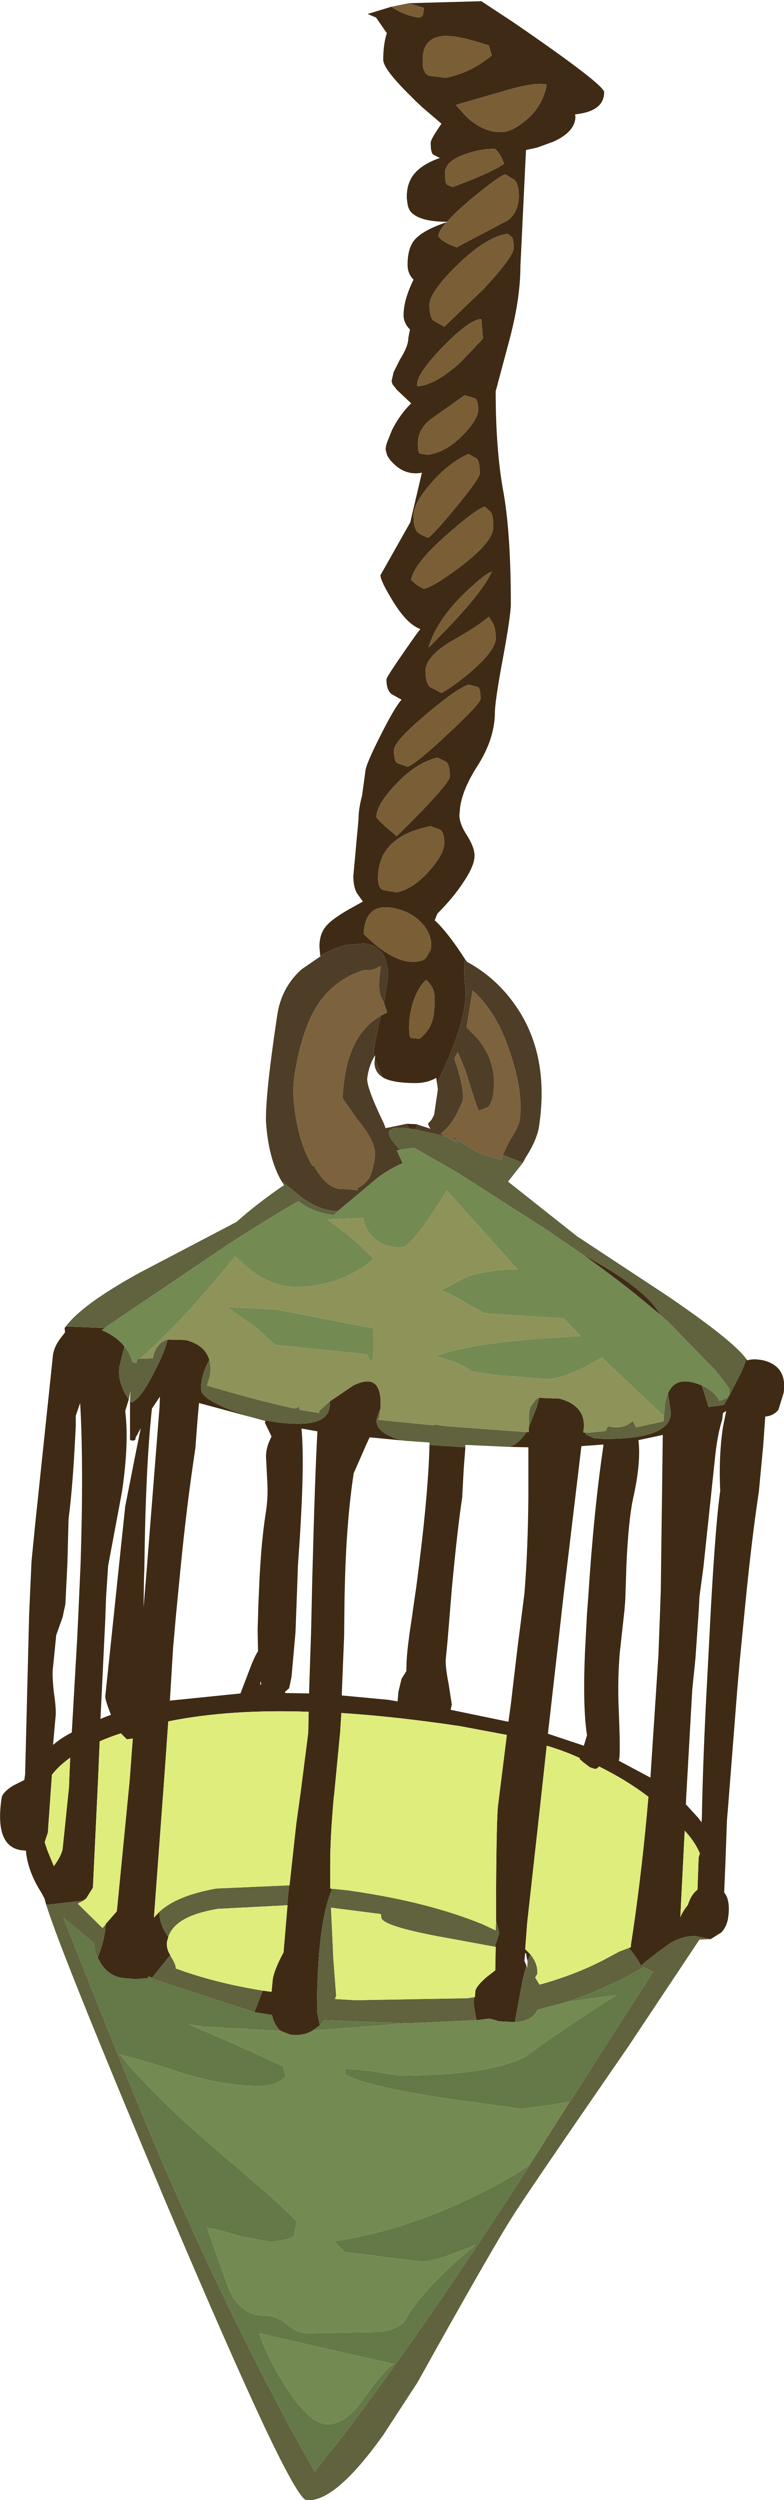 <?xml version="1.0" encoding="UTF-8" standalone="no"?>
<svg xmlns:ffdec="https://www.free-decompiler.com/flash" xmlns:xlink="http://www.w3.org/1999/xlink" ffdec:objectType="frame" height="313.35px" width="98.3px" xmlns="http://www.w3.org/2000/svg">
  <g transform="matrix(1.0, 0.0, 0.0, 1.0, -28.3, 0.0)">
    <use ffdec:characterId="1113" height="313.35" transform="matrix(1.0, 0.0, 0.0, 1.0, 28.3, 0.0)" width="98.3" xlink:href="#shape0"/>
  </g>
  <defs>
    <g id="shape0" transform="matrix(1.0, 0.0, 0.0, 1.0, -28.3, 0.0)">
      <path d="M79.55 0.4 L88.65 0.15 92.6 2.75 Q104.05 10.6 104.05 11.55 104.05 13.65 101.3 14.2 L100.4 14.35 100.45 14.6 Q100.45 16.5 97.7 17.75 L95.65 18.5 94.25 18.8 93.55 33.4 Q93.55 37.65 92.0 43.25 L90.45 49.05 Q90.45 56.35 91.4 61.55 92.35 66.8 92.35 75.7 92.35 77.15 91.35 82.55 90.35 87.9 90.35 89.4 90.3 92.7 88.1 96.1 86.35 98.85 86.0 101.1 L85.9 102.15 Q85.9 103.25 86.85 104.7 87.8 106.2 87.8 107.25 87.8 108.5 86.45 110.5 85.2 112.45 83.15 114.5 L82.8 115.35 Q83.95 116.35 85.7 118.85 L86.6 120.2 Q86.4 121.65 86.65 123.85 87.0 127.65 83.2 135.55 L83.15 135.75 83.2 136.55 83.0 135.1 Q81.85 135.75 80.45 135.75 77.75 135.75 76.5 135.15 L76.25 135.0 75.3 132.75 75.35 132.25 75.2 132.5 75.15 132.15 Q75.15 131.1 76.05 127.3 L76.85 126.9 76.45 125.7 76.95 122.45 Q76.95 118.5 73.85 118.25 L71.65 118.45 Q70.15 118.8 68.45 119.8 L68.35 118.65 Q68.35 117.0 69.25 116.0 70.0 115.15 72.0 114.0 L73.8 113.0 73.05 111.95 Q72.6 111.15 72.6 109.8 L73.25 102.7 Q73.25 101.65 73.55 100.3 L73.7 99.7 74.1 96.75 Q74.1 95.95 75.95 92.3 77.8 88.6 78.65 87.7 L77.4 87.0 Q76.75 86.5 76.75 85.15 76.75 84.8 80.5 79.5 L81.0 78.85 Q79.4 78.25 77.75 75.65 76.0 72.85 76.0 72.1 L79.75 65.45 79.95 64.55 81.2 59.25 Q79.3 59.6 77.85 58.3 77.05 57.6 76.8 56.95 L76.65 56.35 Q76.65 55.85 76.95 55.15 L77.45 53.9 Q78.4 52.0 79.85 50.55 L78.05 48.85 77.5 48.15 77.4 47.75 77.65 46.65 78.45 45.05 Q79.5 43.4 79.5 42.35 L79.7 41.3 Q78.9 40.5 78.9 39.5 78.9 37.6 80.15 35.05 79.4 34.3 79.4 33.2 79.4 31.15 80.25 30.1 81.3 28.85 84.3 27.85 83.3 28.95 83.25 29.6 83.75 30.35 85.55 31.0 L92.0 27.6 Q93.35 26.55 93.35 24.5 93.35 23.1 92.8 22.55 L91.65 21.85 Q90.95 22.0 87.3 25.0 85.35 26.65 84.35 27.8 81.0 27.8 79.85 26.6 79.5 26.2 79.4 25.6 L79.3 24.8 Q79.3 23.65 79.6 22.9 L79.8 22.45 Q80.7 20.75 83.45 19.8 L82.65 19.4 Q82.3 19.2 82.3 17.9 82.3 17.55 83.05 16.4 L83.65 15.5 81.25 13.45 80.45 12.7 79.8 12.05 Q76.35 8.65 76.35 7.5 76.35 5.55 76.8 4.15 L75.45 2.2 74.4 1.75 77.35 0.85 Q79.05 1.95 80.8 2.2 81.25 2.15 81.35 1.8 L81.45 1.0 79.55 0.4 M121.85 170.3 L122.0 170.5 Q122.8 170.25 124.0 170.5 127.05 171.25 126.55 174.6 L125.9 176.7 Q125.3 177.45 124.25 177.55 L124.0 181.1 123.45 186.95 Q122.55 192.85 121.7 201.55 L121.05 208.2 120.75 211.65 119.55 226.95 119.45 228.1 119.25 233.6 119.1 237.2 Q119.9 238.15 119.6 240.35 119.45 241.45 118.75 242.2 L117.4 243.05 115.45 242.65 Q113.55 242.65 111.9 243.85 110.9 244.55 108.65 246.35 108.2 245.4 107.15 244.15 L107.4 244.05 107.4 243.8 Q108.6 236.05 109.4 227.45 L109.6 225.2 Q106.85 223.1 103.4 221.4 103.15 221.75 102.85 221.7 L102.25 221.5 101.4 220.85 101.0 220.5 101.0 220.35 Q99.05 219.45 96.85 218.8 L96.0 226.6 94.4 241.0 94.15 244.3 94.8 244.95 94.45 245.8 94.35 245.4 94.25 244.8 94.15 244.8 94.05 245.75 94.3 246.35 93.85 248.05 92.85 253.45 90.9 253.35 89.7 253.0 88.05 253.2 Q87.7 251.55 87.7 250.9 L87.75 250.35 87.2 250.4 87.85 250.3 87.9 249.55 Q88.0 248.95 89.25 247.85 L90.4 246.95 90.45 244.0 90.35 244.0 90.9 242.3 90.5 240.75 90.5 237.05 Q90.55 227.9 90.75 226.25 L91.85 217.45 86.0 216.35 Q78.0 215.15 71.1 214.7 L70.95 217.1 70.2 224.9 70.15 225.25 Q69.7 230.35 69.7 233.6 L69.7 236.7 69.95 236.75 Q68.05 241.05 68.05 252.1 L68.4 253.85 67.5 254.5 Q66.25 255.25 64.65 255.0 L63.5 254.55 63.55 254.55 63.35 254.45 63.15 254.2 Q62.65 253.6 62.4 252.55 L60.2 252.2 60.95 250.25 61.25 249.5 62.35 249.65 62.5 248.05 Q62.7 246.85 63.85 244.7 L64.35 238.8 64.3 238.8 64.55 236.3 64.6 236.3 65.45 228.55 66.0 224.6 66.95 217.15 67.0 214.55 Q57.05 214.2 49.4 215.75 L48.85 223.5 47.6 240.35 48.3 239.6 48.3 239.75 Q48.3 241.05 49.1 242.3 L49.4 242.8 49.25 243.3 Q49.1 244.2 49.65 245.05 L47.35 247.9 48.1 248.25 46.95 247.7 46.75 248.0 46.65 247.95 45.25 248.05 43.6 247.9 Q41.95 247.65 40.95 246.1 L40.55 245.35 Q41.3 243.5 41.5 241.8 L41.55 241.2 41.55 241.15 42.95 239.55 44.55 223.2 44.95 217.9 44.2 218.0 43.45 217.25 Q42.05 217.7 40.8 218.25 L40.7 220.6 40.6 222.95 39.95 236.6 39.1 237.95 38.7 238.25 38.5 238.25 34.1 238.75 33.9 238.05 33.9 238.0 33.5 237.25 Q31.75 234.5 31.55 231.95 L30.95 231.9 Q27.6 231.4 28.5 225.35 28.6 224.65 29.95 223.8 L31.35 223.1 31.45 222.35 31.8 208.4 31.95 202.4 32.25 195.7 32.7 191.15 34.95 169.75 Q35.15 168.65 35.95 167.65 L36.45 167.0 36.4 166.45 36.55 166.25 41.45 166.45 41.05 166.7 Q42.9 167.5 43.9 168.75 L43.25 171.4 Q43.05 173.4 44.45 175.4 L44.0 176.85 Q44.5 180.8 43.6 186.95 L41.85 196.3 41.85 196.35 41.6 200.2 41.5 203.0 40.9 215.45 Q41.55 215.15 42.2 214.95 L42.2 214.9 Q41.45 213.0 41.5 212.6 L42.5 203.1 43.2 196.4 44.0 188.8 45.4 181.7 45.95 179.0 45.3 180.2 Q45.35 180.7 44.6 180.5 L44.6 175.6 44.75 175.8 Q45.9 175.4 47.65 171.95 49.05 169.25 49.3 167.9 L51.55 167.95 Q54.0 168.55 54.55 170.45 53.5 172.3 53.5 174.1 53.5 175.35 57.7 176.9 61.95 178.45 65.7 178.45 69.65 178.45 69.65 176.0 L69.65 175.65 72.6 173.65 Q76.3 171.85 76.0 176.5 L76.0 176.55 Q75.5 177.75 75.5 178.05 75.5 179.7 78.8 180.55 L74.65 180.15 74.25 181.0 72.65 184.65 Q71.75 190.55 71.55 198.3 L71.5 200.2 71.45 205.0 71.15 212.5 77.0 213.05 78.15 213.25 78.25 212.05 78.65 210.4 79.25 209.45 Q79.25 207.65 79.55 205.5 L79.65 204.7 79.95 202.7 80.2 200.9 80.5 198.85 Q82.0 187.5 82.15 181.1 L86.65 181.4 86.45 184.0 86.25 187.7 Q85.65 191.65 84.95 199.15 L84.4 205.85 84.2 207.85 Q84.1 208.8 84.55 211.05 L84.95 213.65 84.8 214.3 92.05 215.8 92.35 213.6 93.2 206.4 93.4 204.85 94.05 199.75 Q94.5 194.25 94.55 187.35 L94.55 181.4 92.2 181.35 Q93.35 180.95 94.3 179.5 L94.6 179.5 94.6 178.9 95.6 176.35 95.9 175.2 98.45 175.3 Q101.95 176.25 101.45 179.4 L101.45 179.55 101.75 179.55 101.7 179.75 102.75 180.25 104.15 180.35 Q112.5 180.35 112.4 177.0 L112.05 174.65 Q113.0 172.35 116.05 173.55 L116.3 173.65 117.15 176.35 119.05 176.1 119.65 175.1 119.25 175.3 119.65 175.05 119.75 174.7 119.7 175.0 120.65 173.15 Q121.65 171.3 121.85 170.3 M84.35 23.15 L85.05 23.45 87.65 22.45 Q90.25 21.35 91.5 20.55 91.1 19.3 90.35 18.65 88.5 18.65 86.55 19.35 84.1 20.25 84.1 21.65 84.1 22.95 84.35 23.15 M81.65 9.2 L82.1 9.5 84.2 9.75 Q87.4 9.1 89.95 6.95 L89.6 5.7 Q85.85 4.45 84.05 4.5 81.3 4.65 81.3 7.5 81.3 8.7 81.5 8.85 L81.65 9.2 M96.85 10.6 Q95.25 10.25 91.35 11.45 L85.45 13.15 86.7 14.55 Q88.8 16.55 91.0 16.55 L91.45 16.55 Q92.7 16.35 94.2 15.1 96.35 13.35 96.85 10.6 M76.35 111.55 L78.05 111.85 Q80.25 111.35 82.2 109.05 84.0 107.0 84.0 105.65 84.0 104.35 83.5 104.0 L82.3 103.55 Q75.7 104.85 75.7 110.05 75.7 111.35 76.35 111.55 M84.7 97.3 Q84.7 95.9 84.25 95.5 L83.15 94.95 Q80.35 95.65 77.8 98.45 75.5 100.9 75.5 102.4 75.5 102.7 78.05 104.8 84.7 98.25 84.7 97.3 M88.2 86.1 L87.05 85.8 Q85.5 86.35 81.65 89.6 77.7 92.95 77.7 94.0 77.7 95.35 78.1 95.65 L79.4 96.1 Q80.45 95.75 84.5 91.95 88.55 88.15 88.55 87.6 88.55 86.3 88.2 86.1 M90.1 78.1 L89.6 77.3 Q88.15 78.55 84.5 80.6 81.65 82.45 81.65 84.1 81.65 85.55 82.2 86.1 L83.65 86.85 Q85.1 86.1 87.5 84.05 90.45 81.45 90.45 80.05 90.45 78.75 90.1 78.1 M86.3 74.6 Q82.9 78.0 82.05 81.15 88.75 74.5 89.95 71.65 88.95 72.0 86.3 74.6 M86.25 70.85 Q90.15 67.85 90.15 66.05 90.15 64.65 89.85 64.2 L89.1 63.5 Q88.05 63.75 84.35 67.0 80.2 70.65 79.85 72.65 80.45 73.35 81.45 73.8 82.85 73.45 86.25 70.85 M81.95 57.0 Q84.35 56.65 86.45 54.4 88.25 52.5 88.25 51.4 88.25 50.05 87.8 49.9 L86.55 49.55 82.3 52.55 Q80.7 53.85 80.7 55.5 80.7 56.8 80.95 56.85 L81.95 57.0 M88.1 57.5 L87.05 56.9 Q84.65 57.95 82.4 60.5 80.15 63.05 80.15 64.65 80.15 66.1 80.6 66.65 80.85 66.95 81.95 67.4 82.5 67.15 85.45 63.6 88.45 59.95 88.45 59.35 88.45 57.9 88.1 57.5 M88.85 42.45 L88.65 40.0 Q87.2 40.0 83.8 43.5 80.4 47.0 80.6 48.4 82.75 48.35 86.0 45.45 L88.85 42.45 M92.35 29.6 L91.95 29.3 Q89.3 29.65 85.6 33.25 82.15 36.65 82.15 38.2 82.15 39.65 82.6 40.15 L84.0 40.95 88.95 36.2 Q92.7 32.15 92.7 31.1 92.7 29.8 92.35 29.6 M80.15 125.45 Q79.6 127.05 79.6 128.75 79.6 130.05 79.85 130.1 L80.9 130.2 Q82.05 129.3 82.45 128.1 82.8 127.1 82.8 125.35 82.8 124.05 82.3 123.45 L81.75 122.8 Q80.75 123.7 80.15 125.45 M73.9 117.05 Q77.4 120.55 80.05 120.55 81.35 120.55 81.75 120.0 L82.3 119.05 Q82.6 117.4 81.4 115.95 80.3 114.6 78.55 114.05 74.1 112.65 73.9 117.05 M79.3 140.85 L80.45 140.9 80.65 140.95 80.35 141.55 79.6 141.45 79.3 140.85 M101.45 157.3 Q109.3 161.5 111.05 164.75 L111.65 165.3 Q107.3 161.45 101.45 157.3 M37.8 177.45 L37.8 178.7 Q37.45 186.25 36.9 190.35 L36.75 196.0 36.5 201.05 36.15 202.7 35.4 204.8 35.35 204.95 34.95 208.95 Q34.8 209.8 35.05 212.1 35.4 214.4 35.25 215.35 L34.95 218.7 Q36.0 217.8 37.3 217.15 L38.0 204.95 38.0 204.8 38.1 202.8 38.4 196.1 Q38.8 183.75 38.35 175.85 L37.8 177.45 M48.35 175.05 L47.95 175.65 47.35 176.55 Q46.55 183.9 46.4 196.65 L46.35 198.05 46.3 201.5 46.7 196.65 48.3 176.4 48.35 175.05 M53.05 178.15 L52.8 181.5 Q51.7 188.7 50.9 196.95 L50.5 201.05 50.35 202.6 50.0 206.6 49.6 213.15 58.45 212.25 59.65 209.1 Q60.15 207.75 60.65 206.95 L60.6 204.3 60.7 201.0 60.85 197.6 Q61.1 192.95 61.6 189.75 61.95 187.65 61.8 185.5 L61.65 182.55 Q61.65 181.35 62.35 180.05 L61.5 178.3 61.6 178.1 53.25 175.85 53.05 178.15 M68.1 179.4 L66.1 179.05 Q66.5 183.1 65.9 192.65 L65.65 196.3 65.6 197.9 65.35 204.6 64.85 210.2 64.55 211.6 64.1 212.0 64.05 212.0 64.05 212.2 67.05 212.25 67.2 207.6 67.3 204.7 67.45 198.0 Q67.8 184.5 68.1 179.4 M85.2 142.75 L85.05 142.5 85.6 142.85 85.2 142.75 M118.95 177.1 L118.85 177.95 Q118.3 179.65 118.0 182.25 L117.55 186.5 116.5 196.4 116.0 200.15 115.95 201.15 115.85 202.75 115.5 207.85 115.1 211.75 114.35 225.05 114.3 226.15 115.9 227.9 116.25 228.4 116.3 227.9 Q116.4 221.9 116.8 213.65 L117.1 207.95 117.45 201.25 Q118.05 190.65 118.6 186.9 118.4 182.45 118.95 178.85 L119.35 176.85 118.95 177.1 M107.65 187.95 Q107.1 190.65 106.85 195.95 L106.7 200.55 106.6 201.8 106.0 207.25 Q105.75 210.4 105.85 213.55 106.1 219.35 105.95 220.4 L105.9 220.7 106.2 220.85 109.85 222.8 110.85 207.55 111.1 200.85 111.15 199.3 111.4 179.85 108.35 180.5 Q108.7 183.35 107.65 187.95 M103.95 181.25 L103.95 181.05 102.65 181.15 101.2 181.25 98.95 200.05 98.2 206.75 97.0 217.3 101.5 218.8 101.9 217.5 Q101.35 213.95 101.65 206.95 L101.9 202.2 102.05 200.25 Q102.75 189.3 103.95 181.25 M115.9 232.8 L116.05 232.3 Q115.45 230.85 114.15 229.45 L113.6 240.3 Q113.9 239.55 114.55 238.75 114.95 237.45 115.75 236.85 L115.9 232.8 M61.05 211.15 L61.0 210.7 60.9 211.1 61.05 211.15 M37.1 220.3 Q35.7 221.3 34.8 222.45 L34.8 222.55 34.8 222.6 34.3 229.7 33.9 230.9 34.25 231.95 35.05 233.9 Q36.0 232.6 36.15 231.75 L36.95 224.0 37.0 222.75 37.1 220.3" fill="#3f2b15" fill-rule="evenodd" stroke="none"/>
      <path d="M84.3 27.85 L84.4 27.8 84.35 27.8 Q85.35 26.65 87.3 25.0 90.95 22.0 91.65 21.85 L92.8 22.55 Q93.35 23.1 93.35 24.5 93.35 26.55 92.0 27.6 L85.55 31.0 Q83.75 30.35 83.25 29.6 83.3 28.95 84.3 27.85 M77.35 0.85 L79.55 0.4 81.45 1.0 81.35 1.8 Q81.25 2.15 80.8 2.2 79.05 1.95 77.35 0.85 M96.85 10.6 Q96.35 13.35 94.2 15.1 92.7 16.35 91.45 16.55 L91.0 16.55 Q88.8 16.55 86.7 14.55 L85.45 13.15 91.35 11.45 Q95.25 10.25 96.85 10.6 M81.65 9.2 L81.5 8.85 Q81.3 8.7 81.3 7.5 81.3 4.65 84.05 4.5 85.85 4.45 89.6 5.7 L89.95 6.95 Q87.4 9.1 84.2 9.75 L82.1 9.5 81.65 9.2 M84.35 23.15 Q84.1 22.95 84.1 21.65 84.1 20.25 86.55 19.35 88.5 18.65 90.35 18.65 91.1 19.3 91.5 20.55 90.25 21.35 87.65 22.45 L85.05 23.45 84.35 23.15 M92.35 29.6 Q92.7 29.8 92.7 31.1 92.7 32.15 88.95 36.2 L84.0 40.95 82.6 40.15 Q82.15 39.65 82.15 38.2 82.15 36.65 85.6 33.25 89.3 29.65 91.95 29.3 L92.35 29.6 M88.85 42.45 L86.0 45.45 Q82.75 48.35 80.6 48.4 80.4 47.0 83.8 43.5 87.2 40.0 88.65 40.0 L88.85 42.45 M88.1 57.5 Q88.45 57.9 88.45 59.35 88.45 59.95 85.45 63.6 82.5 67.15 81.95 67.4 80.85 66.95 80.6 66.65 80.15 66.1 80.15 64.65 80.15 63.05 82.4 60.5 84.65 57.95 87.05 56.9 L88.1 57.5 M81.95 57.0 L80.95 56.85 Q80.7 56.8 80.7 55.5 80.7 53.85 82.3 52.55 L86.55 49.55 87.8 49.9 Q88.25 50.05 88.25 51.4 88.25 52.5 86.45 54.4 84.35 56.65 81.95 57.0 M86.25 70.85 Q82.85 73.45 81.45 73.8 80.45 73.35 79.85 72.65 80.2 70.65 84.35 67.0 88.05 63.75 89.1 63.5 L89.85 64.2 Q90.15 64.65 90.15 66.05 90.15 67.85 86.25 70.85 M86.3 74.6 Q88.95 72.0 89.95 71.65 88.75 74.5 82.05 81.15 82.9 78.0 86.3 74.6 M90.1 78.1 Q90.45 78.75 90.45 80.05 90.45 81.45 87.5 84.05 85.1 86.1 83.65 86.85 L82.2 86.1 Q81.65 85.55 81.65 84.1 81.65 82.45 84.5 80.6 88.15 78.55 89.6 77.3 L90.1 78.1 M88.2 86.1 Q88.55 86.3 88.55 87.6 88.55 88.15 84.5 91.95 80.45 95.75 79.4 96.1 L78.1 95.65 Q77.7 95.35 77.7 94.0 77.7 92.95 81.65 89.6 85.5 86.35 87.05 85.8 L88.2 86.1 M84.7 97.3 Q84.7 98.25 78.05 104.8 75.5 102.7 75.5 102.4 75.5 100.9 77.8 98.45 80.35 95.65 83.15 94.95 L84.25 95.5 Q84.7 95.9 84.7 97.3 M76.35 111.55 Q75.7 111.35 75.7 110.05 75.7 104.85 82.3 103.55 L83.5 104.0 Q84.0 104.35 84.0 105.65 84.0 107.0 82.2 109.05 80.25 111.35 78.05 111.85 L76.35 111.55 M73.9 117.05 Q74.1 112.65 78.55 114.05 80.3 114.6 81.4 115.95 82.6 117.4 82.3 119.05 L81.75 120.0 Q81.35 120.55 80.05 120.55 77.4 120.55 73.9 117.05 M80.15 125.45 Q80.75 123.7 81.75 122.8 L82.3 123.45 Q82.8 124.05 82.8 125.35 82.8 127.1 82.45 128.1 82.05 129.3 80.9 130.2 L79.85 130.1 Q79.6 130.05 79.6 128.75 79.6 127.05 80.15 125.45" fill="#7a5e36" fill-rule="evenodd" stroke="none"/>
      <path d="M86.6 120.2 L86.85 120.55 Q90.35 122.45 92.7 125.7 97.25 131.9 95.9 141.1 95.65 142.85 94.2 145.1 L93.85 145.75 91.35 144.75 92.2 142.95 Q93.3 141.3 93.45 140.45 94.0 136.7 91.95 131.05 90.35 126.6 87.55 124.15 L86.8 128.75 88.2 130.2 Q90.7 133.25 90.15 137.1 89.95 138.3 89.5 138.75 L88.35 139.2 Q88.15 139.05 86.65 134.15 L85.7 131.85 85.25 132.7 Q86.55 136.3 86.3 138.05 L85.5 139.75 Q84.7 141.2 83.55 142.1 L84.3 142.5 84.05 142.4 80.35 141.55 80.65 140.95 80.8 141.0 82.05 141.4 82.25 141.5 81.95 140.85 82.4 140.35 82.7 139.8 82.75 139.65 82.75 139.6 83.2 136.55 83.15 135.75 83.2 135.55 Q87.0 127.65 86.65 123.85 86.4 121.65 86.6 120.2 M63.6 148.05 Q61.95 145.2 61.65 140.6 61.55 137.3 63.05 127.3 63.55 123.8 66.1 121.5 L68.5 119.85 68.45 119.8 Q70.15 118.8 71.65 118.45 L73.85 118.25 Q76.95 118.5 76.95 122.45 L76.45 125.7 76.1 125.0 Q75.6 124.0 76.05 121.15 L75.7 121.2 Q75.3 121.6 74.2 121.6 L73.9 121.6 Q70.5 122.65 68.35 125.6 66.15 128.75 65.2 134.95 64.8 137.85 65.8 142.0 66.45 144.5 67.5 146.15 L67.65 146.1 Q69.1 148.75 70.8 149.0 L71.85 149.05 72.0 149.05 73.15 149.2 73.1 149.0 73.15 148.9 Q74.0 148.5 74.55 147.7 75.0 147.0 75.3 145.1 75.6 143.25 73.1 140.3 L71.25 137.65 Q71.3 136.35 71.5 135.15 72.25 129.9 75.5 127.65 L76.05 127.3 Q75.15 131.1 75.15 132.15 L75.2 132.5 Q74.55 133.6 74.35 135.1 74.2 136.2 76.4 140.75 L76.65 141.4 79.3 140.85 79.6 141.45 Q77.05 141.1 77.05 142.0 77.05 142.65 78.45 144.1 L78.05 144.2 78.8 145.8 Q77.6 146.25 75.85 147.45 L70.65 151.8 Q67.95 151.75 65.3 149.4 L63.6 148.05 M76.25 135.0 Q75.3 134.4 75.25 133.25 L75.25 133.1 75.3 132.75 76.25 135.0" fill="#4e3e27" fill-rule="evenodd" stroke="none"/>
      <path d="M76.05 127.3 L75.5 127.65 Q72.25 129.9 71.5 135.15 71.3 136.35 71.25 137.65 L73.1 140.3 Q75.6 143.25 75.3 145.1 75.0 147.0 74.55 147.7 74.0 148.5 73.15 148.9 L73.1 149.0 73.15 149.2 72.0 149.05 71.85 149.05 70.8 149.0 Q69.1 148.75 67.65 146.1 L67.5 146.15 Q66.45 144.5 65.8 142.0 64.8 137.85 65.2 134.95 66.15 128.75 68.35 125.6 70.5 122.65 73.9 121.6 L74.2 121.6 Q75.3 121.6 75.7 121.2 L76.05 121.15 Q75.6 124.0 76.1 125.0 L76.45 125.7 76.85 126.9 76.05 127.3 M84.3 142.5 L83.55 142.1 Q84.7 141.2 85.5 139.75 L86.3 138.05 Q86.55 136.3 85.25 132.7 L85.7 131.85 86.65 134.15 Q88.15 139.05 88.35 139.2 L89.5 138.75 Q89.95 138.3 90.15 137.1 90.7 133.25 88.2 130.2 L86.8 128.75 87.55 124.15 Q90.35 126.6 91.95 131.05 94.0 136.7 93.45 140.45 93.3 141.3 92.2 142.95 L91.35 144.75 91.2 145.35 Q89.65 145.1 88.25 144.4 L88.1 144.35 88.05 144.35 88.05 144.3 88.0 144.3 85.8 143.0 85.6 142.85 85.05 142.5 85.2 142.75 85.65 143.25 85.55 143.2 85.4 143.1 85.1 142.95 84.3 142.5" fill="#7c623d" fill-rule="evenodd" stroke="none"/>
      <path d="M93.85 145.75 L92.0 148.1 100.65 154.95 111.95 162.4 Q120.25 168.05 121.85 170.3 121.65 171.3 120.65 173.15 L119.7 175.0 119.75 174.7 119.75 174.55 119.75 174.15 119.75 174.05 118.8 172.75 118.65 172.65 118.7 172.6 118.2 172.0 118.1 171.85 112.1 165.7 111.65 165.3 111.05 164.75 Q109.3 161.5 101.45 157.3 L96.95 154.2 85.55 146.9 85.3 146.75 80.2 143.85 78.45 144.1 Q77.05 142.65 77.05 142.0 77.05 141.1 79.6 141.45 L80.35 141.55 84.05 142.4 84.3 142.5 85.1 142.95 85.4 143.1 85.55 143.2 85.65 143.25 85.2 142.75 85.6 142.85 85.8 143.0 88.0 144.3 88.05 144.3 88.05 144.35 88.1 144.35 88.25 144.4 Q89.65 145.1 91.2 145.35 L91.35 144.75 93.85 145.75 M117.4 243.05 L116.0 243.1 107.05 256.55 Q94.35 274.95 92.7 277.6 90.2 281.45 80.65 298.6 L76.35 305.2 Q70.25 313.75 66.7 313.35 65.75 313.2 61.5 304.25 57.1 294.9 49.1 276.05 35.9 244.65 34.1 238.75 L38.5 238.25 38.7 238.25 38.05 238.6 41.15 241.65 41.55 241.2 41.5 241.8 Q41.3 243.5 40.55 245.35 40.1 244.45 40.1 243.55 L36.25 240.35 Q44.2 260.6 48.7 271.1 56.35 288.8 64.8 304.5 L67.75 309.8 71.6 304.9 Q81.4 291.95 93.15 273.8 L94.7 271.35 99.75 263.4 100.1 262.9 109.05 248.9 110.2 247.1 110.1 247.1 108.95 246.55 Q107.25 247.65 105.2 248.55 102.5 249.9 99.4 250.9 L95.7 251.9 95.4 252.4 Q94.6 253.35 92.85 253.45 L93.85 248.05 94.3 246.35 94.4 246.65 94.45 245.8 94.8 244.95 Q95.8 246.2 95.65 247.45 L95.4 247.85 95.95 248.75 Q100.3 247.55 103.9 245.7 L105.95 244.6 107.15 244.15 Q108.2 245.4 108.65 246.35 110.9 244.55 111.9 243.85 113.55 242.65 115.45 242.65 L117.4 243.05 M36.55 166.25 Q38.6 163.5 45.65 159.6 L57.95 153.15 Q60.65 150.75 63.9 148.55 L63.85 148.45 63.6 148.05 65.3 149.4 Q67.95 151.75 70.65 151.8 L70.7 151.8 70.2 152.25 70.1 152.3 Q67.5 151.95 65.7 150.55 61.8 152.8 56.85 156.0 L41.9 166.1 41.55 166.35 41.45 166.45 36.55 166.25 M43.9 168.75 Q44.6 169.6 44.9 170.7 L44.9 170.75 45.1 170.75 45.25 170.8 45.35 170.85 45.45 170.65 45.5 170.35 45.85 170.3 47.45 170.25 47.65 169.55 Q48.15 168.2 49.3 167.9 49.05 169.25 47.65 171.95 45.9 175.4 44.75 175.8 L44.6 175.6 44.65 174.55 44.65 174.4 44.45 175.4 Q43.05 173.4 43.25 171.4 L43.9 168.75 M111.55 177.5 L111.65 176.4 111.65 176.2 111.65 176.05 111.85 175.15 112.05 174.65 112.4 177.0 Q112.5 180.35 104.15 180.35 L102.75 180.25 101.7 179.75 101.75 179.55 102.35 179.55 104.25 179.35 104.5 178.75 105.0 178.85 Q106.5 179.1 107.65 178.1 L108.05 178.9 111.5 178.15 111.55 177.5 M116.3 173.65 Q117.6 174.2 118.35 175.3 L118.5 175.6 119.25 175.3 119.65 175.1 119.05 176.1 117.15 176.35 116.3 173.65 M54.55 170.45 Q54.8 171.35 54.6 172.55 L54.25 173.65 Q60.75 175.6 65.3 176.55 L65.45 176.35 65.55 176.55 65.8 176.15 65.85 176.7 68.3 177.1 68.35 176.8 69.65 175.65 69.65 176.0 Q69.65 178.45 65.7 178.45 61.95 178.45 57.7 176.9 53.5 175.35 53.5 174.1 53.5 172.3 54.55 170.45 M76.0 176.55 L75.95 176.75 75.85 177.65 75.7 177.95 82.65 178.65 82.75 178.55 84.2 178.75 94.3 179.5 Q93.35 180.95 92.2 181.35 L86.65 181.1 86.65 181.4 82.15 181.1 82.15 180.8 79.3 180.6 78.8 180.55 Q75.5 179.7 75.5 178.05 75.5 177.75 76.0 176.55 M94.6 178.9 L94.65 176.9 94.8 176.35 95.5 175.4 95.9 175.2 95.6 176.35 94.6 178.9 M69.95 236.75 L70.2 236.75 72.1 236.95 72.4 237.0 Q82.05 238.4 88.85 241.2 L90.45 241.95 90.5 240.75 90.9 242.3 90.35 244.0 83.0 242.65 Q75.95 241.3 76.1 240.25 L76.05 239.9 69.8 239.1 70.1 245.55 70.45 250.15 70.3 250.55 72.9 250.7 86.9 250.45 87.2 250.4 87.75 250.35 87.7 250.9 Q87.7 251.55 88.05 253.2 L79.3 253.6 68.95 253.2 68.4 253.85 68.05 252.1 Q68.05 241.05 69.95 236.75 M48.3 239.6 Q50.45 237.6 55.4 236.7 L64.55 236.3 64.3 238.8 55.6 239.25 Q50.2 240.15 49.4 242.8 L49.1 242.3 Q48.3 241.05 48.3 239.75 L48.3 239.6 M61.25 249.5 L60.95 250.25 60.2 252.2 48.1 248.25 47.35 247.9 49.65 245.05 49.75 245.25 Q50.35 246.25 50.35 246.7 L50.3 246.7 Q55.1 248.5 61.25 249.5" fill="#60633d" fill-rule="evenodd" stroke="none"/>
      <path d="M78.45 144.1 L80.2 143.85 85.3 146.75 85.55 146.9 96.95 154.2 101.45 157.3 Q107.3 161.45 111.65 165.3 L112.1 165.7 118.1 171.85 118.2 172.0 118.7 172.6 118.65 172.65 118.8 172.75 119.75 174.05 119.75 174.15 119.75 174.55 119.75 174.7 119.65 175.05 119.25 175.3 118.5 175.6 118.35 175.3 Q117.6 174.2 116.3 173.65 L116.05 173.55 Q113.0 172.35 112.05 174.65 L111.85 175.15 111.65 176.05 111.65 176.2 111.65 176.4 111.55 177.5 104.5 170.85 103.8 170.15 Q103.2 170.45 102.55 170.85 98.85 172.85 96.8 172.85 L90.5 172.35 87.3 171.85 Q86.7 171.0 82.95 170.0 86.2 168.6 95.55 167.8 L101.1 167.45 99.0 165.25 89.15 164.6 Q88.05 164.15 86.4 163.1 84.9 162.2 83.6 161.75 86.55 160.1 87.2 159.9 89.7 159.15 93.2 159.1 L86.95 152.15 84.35 149.2 82.8 151.6 Q79.7 156.35 78.65 156.35 76.0 156.35 74.7 154.65 73.9 153.6 73.9 152.65 L69.35 152.85 71.45 154.4 Q73.55 156.1 75.15 157.8 73.45 159.3 71.05 160.25 68.35 161.3 65.45 161.3 61.5 161.3 57.8 157.45 L57.55 157.75 Q51.05 165.8 45.85 170.3 L45.5 170.35 45.45 170.65 45.25 170.8 45.1 170.75 44.9 170.75 44.9 170.7 Q44.6 169.6 43.9 168.75 42.9 167.5 41.05 166.7 L41.45 166.45 41.55 166.35 41.9 166.1 56.85 156.0 Q61.8 152.8 65.7 150.55 67.5 151.95 70.1 152.3 L70.2 152.25 70.7 151.8 70.65 151.8 75.85 147.45 Q77.6 146.25 78.8 145.8 L78.05 144.2 78.45 144.1 M75.15 168.35 Q75.15 170.9 74.75 170.6 L74.3 169.75 62.75 168.55 60.6 166.55 56.75 163.8 63.05 164.15 74.9 166.45 75.05 165.85 75.15 168.35 M88.05 253.2 L89.7 253.0 90.9 253.35 92.85 253.45 Q94.6 253.35 95.4 252.4 L95.7 251.9 99.4 250.9 105.65 250.05 Q99.8 253.65 94.15 257.8 89.5 260.15 78.35 260.15 L74.6 259.55 71.65 259.3 71.55 259.95 Q73.7 261.35 83.8 262.95 L93.65 264.3 97.45 263.8 99.75 263.4 94.7 271.35 Q92.4 272.95 89.25 274.55 79.5 279.55 70.25 280.9 L70.95 281.7 71.55 282.25 77.4 283.0 81.2 283.45 Q82.45 283.45 84.7 282.6 L87.9 281.4 Q81.15 286.95 78.95 291.05 78.0 292.05 75.75 292.3 L66.85 292.45 Q65.6 292.45 64.3 291.35 62.95 290.25 61.55 290.25 58.1 290.25 56.7 286.15 L54.25 279.2 Q55.7 279.45 58.75 280.35 L62.3 281.0 64.35 280.65 65.15 280.25 65.5 278.45 Q64.2 276.9 56.0 269.95 47.9 263.1 43.3 257.5 46.15 258.15 51.55 259.95 56.6 261.45 60.8 261.45 63.0 261.45 64.1 260.25 L63.8 259.0 57.9 256.3 51.9 253.7 53.8 254.0 63.5 254.55 64.65 255.0 Q66.25 255.25 67.5 254.5 L79.3 253.6 88.05 253.2 M60.8 292.45 L77.7 296.3 Q76.6 296.9 73.85 300.7 71.6 303.85 69.4 303.85 67.1 303.85 64.05 299.05 61.7 295.3 60.8 292.45" fill="#748a53" fill-rule="evenodd" stroke="none"/>
      <path d="M45.25 170.8 L45.45 170.65 45.35 170.85 45.25 170.8 M45.85 170.3 Q51.05 165.8 57.55 157.75 L57.8 157.45 Q61.5 161.3 65.45 161.3 68.35 161.3 71.05 160.25 73.45 159.3 75.15 157.8 73.55 156.1 71.45 154.4 L69.35 152.85 73.9 152.65 Q73.9 153.6 74.7 154.65 76.0 156.35 78.65 156.35 79.7 156.35 82.8 151.6 L84.35 149.2 86.95 152.15 93.2 159.1 Q89.7 159.15 87.2 159.9 86.55 160.1 83.6 161.75 84.9 162.2 86.4 163.1 88.05 164.15 89.15 164.6 L99.0 165.25 101.1 167.45 95.55 167.8 Q86.2 168.6 82.95 170.0 86.7 171.0 87.3 171.85 L90.5 172.35 96.8 172.85 Q98.85 172.85 102.55 170.85 103.2 170.45 103.8 170.15 L104.5 170.85 111.55 177.5 111.5 178.15 108.05 178.9 107.65 178.1 Q106.5 179.1 105.0 178.85 L104.5 178.75 104.25 179.35 102.35 179.55 101.75 179.55 101.45 179.55 101.45 179.4 Q101.95 176.25 98.45 175.3 L95.9 175.2 95.5 175.4 94.8 176.35 94.65 176.9 94.6 178.9 94.6 179.5 94.3 179.5 84.2 178.75 82.75 178.55 82.65 178.65 75.7 177.95 75.85 177.65 75.95 176.75 76.0 176.55 76.0 176.5 Q76.3 171.85 72.6 173.65 L69.65 175.65 68.35 176.8 68.3 177.1 65.85 176.7 65.8 176.15 65.55 176.55 65.45 176.35 65.3 176.55 Q60.75 175.6 54.25 173.65 L54.6 172.55 Q54.8 171.35 54.55 170.45 54.0 168.55 51.55 167.95 L49.3 167.9 Q48.15 168.2 47.65 169.55 L47.45 170.25 45.85 170.3 M75.15 168.35 L75.05 165.85 74.9 166.45 63.05 164.15 56.75 163.8 60.6 166.55 62.75 168.55 74.3 169.75 74.75 170.6 Q75.15 170.9 75.15 168.35" fill="#8e9359" fill-rule="evenodd" stroke="none"/>
      <path d="M94.8 244.95 L94.15 244.3 94.4 241.0 96.0 226.6 96.85 218.8 Q99.05 219.45 101.0 220.35 L101.0 220.5 101.4 220.85 102.25 221.5 102.85 221.7 Q103.15 221.75 103.4 221.4 106.85 223.1 109.6 225.2 L109.4 227.45 Q108.6 236.05 107.4 243.8 L107.4 244.05 107.15 244.15 105.95 244.6 103.9 245.7 Q100.3 247.55 95.95 248.75 L95.4 247.85 95.65 247.45 Q95.8 246.2 94.8 244.95 M69.95 236.75 L69.7 236.7 69.7 233.6 Q69.7 230.35 70.15 225.25 L70.2 224.9 70.95 217.1 71.1 214.7 Q78.0 215.15 86.0 216.35 L91.85 217.45 90.75 226.25 Q90.55 227.9 90.5 237.05 L90.5 240.75 90.45 241.95 88.85 241.2 Q82.05 238.4 72.4 237.0 L72.1 236.95 70.2 236.75 69.95 236.75 M90.35 244.0 L90.45 244.0 90.4 246.95 89.25 247.85 Q88.0 248.95 87.9 249.55 L87.85 250.3 87.2 250.4 86.9 250.45 72.9 250.7 70.3 250.55 70.45 250.15 70.1 245.55 69.8 239.1 76.05 239.9 76.1 240.25 Q75.95 241.3 83.0 242.65 L90.35 244.0 M115.9 232.8 L115.75 236.85 Q114.95 237.45 114.55 238.75 113.9 239.55 113.6 240.3 L114.15 229.45 Q115.45 230.85 116.05 232.3 L115.9 232.8 M41.55 241.2 L41.15 241.65 38.05 238.6 38.7 238.25 39.1 237.95 39.95 236.6 40.6 222.95 40.7 220.6 40.8 218.25 Q42.05 217.7 43.45 217.25 L44.2 218.0 44.95 217.9 44.55 223.2 42.95 239.55 41.55 241.15 41.55 241.2 M48.3 239.6 L47.6 240.35 48.85 223.5 49.4 215.75 Q57.05 214.2 67.0 214.55 L66.95 217.15 66.0 224.6 65.45 228.55 64.6 236.3 64.55 236.3 55.4 236.7 Q50.45 237.6 48.3 239.6 M64.3 238.8 L64.35 238.8 63.85 244.7 Q62.7 246.85 62.5 248.05 L62.35 249.65 61.25 249.5 Q55.1 248.5 50.3 246.7 L50.35 246.7 Q50.35 246.25 49.75 245.25 L49.65 245.05 Q49.1 244.2 49.25 243.3 L49.4 242.8 Q50.2 240.15 55.6 239.25 L64.3 238.8 M37.1 220.3 L37.0 222.75 36.95 224.0 36.15 231.75 Q36.0 232.6 35.05 233.9 L34.25 231.95 33.9 230.9 34.3 229.7 34.8 222.6 34.8 222.55 34.8 222.45 Q35.7 221.3 37.1 220.3" fill="#dfed7c" fill-rule="evenodd" stroke="none"/>
      <path d="M99.4 250.9 Q102.5 249.9 105.2 248.55 107.25 247.65 108.95 246.55 L110.1 247.1 110.2 247.1 109.05 248.9 100.1 262.9 99.75 263.4 97.45 263.8 93.65 264.3 83.8 262.95 Q73.7 261.35 71.55 259.95 L71.65 259.3 74.6 259.55 78.35 260.15 Q89.5 260.15 94.15 257.8 99.8 253.65 105.65 250.05 L99.4 250.9 M94.7 271.35 L93.15 273.8 Q81.4 291.95 71.6 304.9 L67.75 309.8 64.8 304.5 Q56.35 288.8 48.7 271.1 44.2 260.6 36.25 240.35 L40.1 243.55 Q40.1 244.45 40.55 245.35 L40.95 246.1 Q41.95 247.65 43.6 247.9 L45.25 248.05 46.65 247.95 46.75 248.0 46.95 247.7 48.1 248.25 60.2 252.2 62.4 252.55 Q62.65 253.6 63.15 254.2 L63.35 254.45 63.55 254.55 63.5 254.55 53.8 254.0 51.9 253.7 57.9 256.3 63.8 259.0 64.1 260.25 Q63.0 261.45 60.8 261.45 56.6 261.45 51.55 259.95 46.15 258.15 43.3 257.5 47.9 263.1 56.0 269.95 64.2 276.9 65.5 278.45 L65.15 280.25 64.35 280.65 62.3 281.0 58.75 280.35 Q55.7 279.45 54.25 279.2 L56.7 286.15 Q58.1 290.25 61.55 290.25 62.95 290.25 64.3 291.35 65.6 292.45 66.85 292.45 L75.75 292.3 Q78.0 292.05 78.95 291.05 81.15 286.95 87.9 281.4 L84.7 282.6 Q82.45 283.45 81.2 283.45 L77.4 283.0 71.55 282.25 70.95 281.7 70.25 280.9 Q79.5 279.55 89.25 274.55 92.4 272.95 94.7 271.35 M67.5 254.5 L68.4 253.85 68.95 253.2 79.3 253.6 67.5 254.5 M60.8 292.45 Q61.7 295.3 64.05 299.05 67.1 303.85 69.4 303.85 71.6 303.85 73.85 300.7 76.6 296.9 77.7 296.3 L60.8 292.45" fill="#657847" fill-rule="evenodd" stroke="none"/>
    </g>
  </defs>
</svg>
